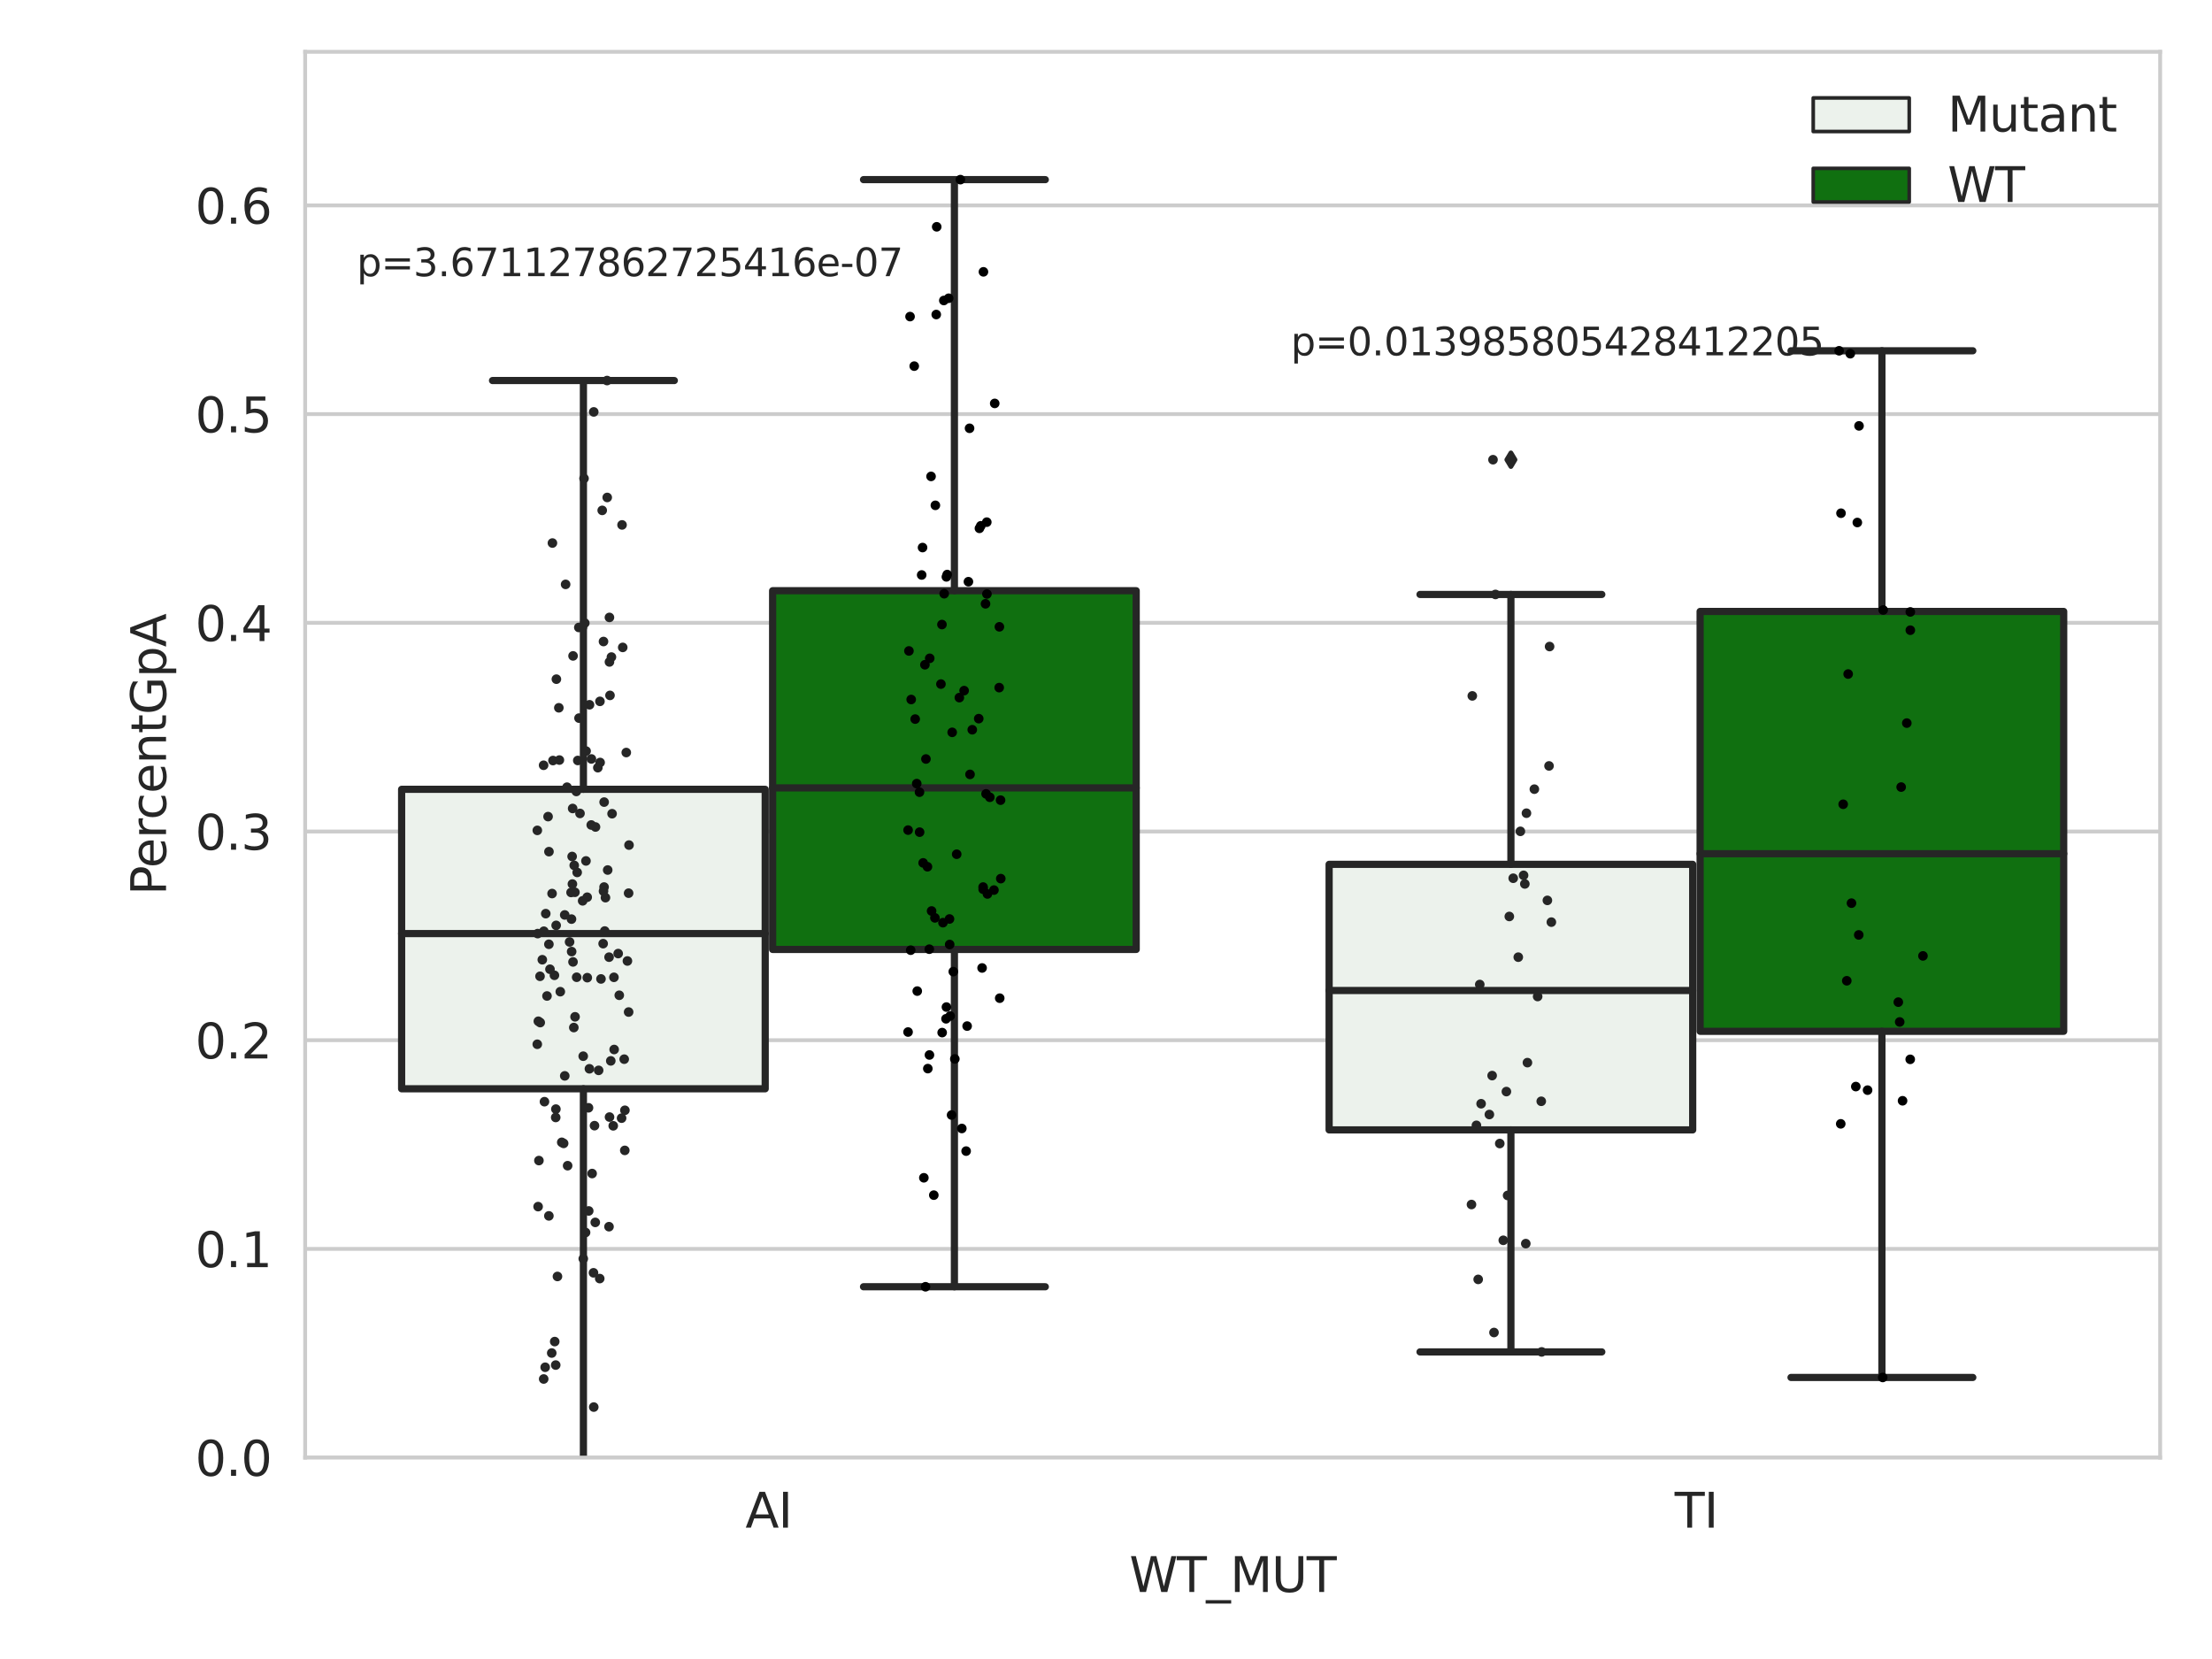 <?xml version="1.0" encoding="utf-8" standalone="no"?>
<!DOCTYPE svg PUBLIC "-//W3C//DTD SVG 1.1//EN"
  "http://www.w3.org/Graphics/SVG/1.1/DTD/svg11.dtd">
<svg xmlns:xlink="http://www.w3.org/1999/xlink" width="460.8pt" height="345.6pt" viewBox="0 0 460.8 345.6" xmlns="http://www.w3.org/2000/svg" version="1.1">
 <defs>
  <style type="text/css">*{stroke-linejoin: round; stroke-linecap: butt}</style>
 </defs>
 <g id="figure_1">
  <g id="patch_1">
   <path d="M 0 345.6 
L 460.8 345.6 
L 460.8 0 
L 0 0 
z
" style="fill: #ffffff"/>
  </g>
  <g id="axes_1">
   <g id="patch_2">
    <path d="M 63.571 303.64 
L 450 303.64 
L 450 10.8 
L 63.571 10.8 
z
" style="fill: #ffffff"/>
   </g>
   <g id="matplotlib.axis_1">
    <g id="xtick_1">
     <g id="text_1">
      <!-- AI -->
      <g style="fill: #262626" transform="translate(155.283 318.238)scale(0.1 -0.1)">
       <defs>
        <path id="DejaVuSans-41" d="M 2188 4044 
L 1331 1722 
L 3047 1722 
L 2188 4044 
z
M 1831 4666 
L 2547 4666 
L 4325 0 
L 3669 0 
L 3244 1197 
L 1141 1197 
L 716 0 
L 50 0 
L 1831 4666 
z
" transform="scale(0.016)"/>
        <path id="DejaVuSans-49" d="M 628 4666 
L 1259 4666 
L 1259 0 
L 628 0 
L 628 4666 
z
" transform="scale(0.016)"/>
       </defs>
       <use xlink:href="#DejaVuSans-41"/>
       <use xlink:href="#DejaVuSans-49" x="68.408"/>
      </g>
     </g>
    </g>
    <g id="xtick_2">
     <g id="text_2">
      <!-- TI -->
      <g style="fill: #262626" transform="translate(348.864 318.238)scale(0.1 -0.1)">
       <defs>
        <path id="DejaVuSans-54" d="M -19 4666 
L 3928 4666 
L 3928 4134 
L 2272 4134 
L 2272 0 
L 1638 0 
L 1638 4134 
L -19 4134 
L -19 4666 
z
" transform="scale(0.016)"/>
       </defs>
       <use xlink:href="#DejaVuSans-54"/>
       <use xlink:href="#DejaVuSans-49" x="61.084"/>
      </g>
     </g>
    </g>
    <g id="text_3">
     <!-- WT_MUT -->
     <g style="fill: #262626" transform="translate(235.261 331.638)scale(0.1 -0.1)">
      <defs>
       <path id="DejaVuSans-57" d="M 213 4666 
L 850 4666 
L 1831 722 
L 2809 4666 
L 3519 4666 
L 4500 722 
L 5478 4666 
L 6119 4666 
L 4947 0 
L 4153 0 
L 3169 4050 
L 2175 0 
L 1381 0 
L 213 4666 
z
" transform="scale(0.016)"/>
       <path id="DejaVuSans-5f" d="M 3263 -1063 
L 3263 -1509 
L -63 -1509 
L -63 -1063 
L 3263 -1063 
z
" transform="scale(0.016)"/>
       <path id="DejaVuSans-4d" d="M 628 4666 
L 1569 4666 
L 2759 1491 
L 3956 4666 
L 4897 4666 
L 4897 0 
L 4281 0 
L 4281 4097 
L 3078 897 
L 2444 897 
L 1241 4097 
L 1241 0 
L 628 0 
L 628 4666 
z
" transform="scale(0.016)"/>
       <path id="DejaVuSans-55" d="M 556 4666 
L 1191 4666 
L 1191 1831 
Q 1191 1081 1462 751 
Q 1734 422 2344 422 
Q 2950 422 3222 751 
Q 3494 1081 3494 1831 
L 3494 4666 
L 4128 4666 
L 4128 1753 
Q 4128 841 3676 375 
Q 3225 -91 2344 -91 
Q 1459 -91 1007 375 
Q 556 841 556 1753 
L 556 4666 
z
" transform="scale(0.016)"/>
      </defs>
      <use xlink:href="#DejaVuSans-57"/>
      <use xlink:href="#DejaVuSans-54" x="98.877"/>
      <use xlink:href="#DejaVuSans-5f" x="159.961"/>
      <use xlink:href="#DejaVuSans-4d" x="209.961"/>
      <use xlink:href="#DejaVuSans-55" x="296.24"/>
      <use xlink:href="#DejaVuSans-54" x="369.434"/>
     </g>
    </g>
   </g>
   <g id="matplotlib.axis_2">
    <g id="ytick_1">
     <g id="line2d_1">
      <path d="M 63.571 303.64 
L 450 303.64 
" clip-path="url(#p175afde893)" style="fill: none; stroke: #cccccc; stroke-width: 0.8; stroke-linecap: round"/>
     </g>
     <g id="text_4">
      <!-- 0.0 -->
      <g style="fill: #262626" transform="translate(40.668 307.439)scale(0.1 -0.1)">
       <defs>
        <path id="DejaVuSans-30" d="M 2034 4250 
Q 1547 4250 1301 3770 
Q 1056 3291 1056 2328 
Q 1056 1369 1301 889 
Q 1547 409 2034 409 
Q 2525 409 2770 889 
Q 3016 1369 3016 2328 
Q 3016 3291 2770 3770 
Q 2525 4250 2034 4250 
z
M 2034 4750 
Q 2819 4750 3233 4129 
Q 3647 3509 3647 2328 
Q 3647 1150 3233 529 
Q 2819 -91 2034 -91 
Q 1250 -91 836 529 
Q 422 1150 422 2328 
Q 422 3509 836 4129 
Q 1250 4750 2034 4750 
z
" transform="scale(0.016)"/>
        <path id="DejaVuSans-2e" d="M 684 794 
L 1344 794 
L 1344 0 
L 684 0 
L 684 794 
z
" transform="scale(0.016)"/>
       </defs>
       <use xlink:href="#DejaVuSans-30"/>
       <use xlink:href="#DejaVuSans-2e" x="63.623"/>
       <use xlink:href="#DejaVuSans-30" x="95.41"/>
      </g>
     </g>
    </g>
    <g id="ytick_2">
     <g id="line2d_2">
      <path d="M 63.571 260.165 
L 450 260.165 
" clip-path="url(#p175afde893)" style="fill: none; stroke: #cccccc; stroke-width: 0.8; stroke-linecap: round"/>
     </g>
     <g id="text_5">
      <!-- 0.1 -->
      <g style="fill: #262626" transform="translate(40.668 263.965)scale(0.1 -0.1)">
       <defs>
        <path id="DejaVuSans-31" d="M 794 531 
L 1825 531 
L 1825 4091 
L 703 3866 
L 703 4441 
L 1819 4666 
L 2450 4666 
L 2450 531 
L 3481 531 
L 3481 0 
L 794 0 
L 794 531 
z
" transform="scale(0.016)"/>
       </defs>
       <use xlink:href="#DejaVuSans-30"/>
       <use xlink:href="#DejaVuSans-2e" x="63.623"/>
       <use xlink:href="#DejaVuSans-31" x="95.41"/>
      </g>
     </g>
    </g>
    <g id="ytick_3">
     <g id="line2d_3">
      <path d="M 63.571 216.691 
L 450 216.691 
" clip-path="url(#p175afde893)" style="fill: none; stroke: #cccccc; stroke-width: 0.8; stroke-linecap: round"/>
     </g>
     <g id="text_6">
      <!-- 0.2 -->
      <g style="fill: #262626" transform="translate(40.668 220.49)scale(0.1 -0.1)">
       <defs>
        <path id="DejaVuSans-32" d="M 1228 531 
L 3431 531 
L 3431 0 
L 469 0 
L 469 531 
Q 828 903 1448 1529 
Q 2069 2156 2228 2338 
Q 2531 2678 2651 2914 
Q 2772 3150 2772 3378 
Q 2772 3750 2511 3984 
Q 2250 4219 1831 4219 
Q 1534 4219 1204 4116 
Q 875 4013 500 3803 
L 500 4441 
Q 881 4594 1212 4672 
Q 1544 4750 1819 4750 
Q 2544 4750 2975 4387 
Q 3406 4025 3406 3419 
Q 3406 3131 3298 2873 
Q 3191 2616 2906 2266 
Q 2828 2175 2409 1742 
Q 1991 1309 1228 531 
z
" transform="scale(0.016)"/>
       </defs>
       <use xlink:href="#DejaVuSans-30"/>
       <use xlink:href="#DejaVuSans-2e" x="63.623"/>
       <use xlink:href="#DejaVuSans-32" x="95.41"/>
      </g>
     </g>
    </g>
    <g id="ytick_4">
     <g id="line2d_4">
      <path d="M 63.571 173.216 
L 450 173.216 
" clip-path="url(#p175afde893)" style="fill: none; stroke: #cccccc; stroke-width: 0.8; stroke-linecap: round"/>
     </g>
     <g id="text_7">
      <!-- 0.3 -->
      <g style="fill: #262626" transform="translate(40.668 177.015)scale(0.1 -0.1)">
       <defs>
        <path id="DejaVuSans-33" d="M 2597 2516 
Q 3050 2419 3304 2112 
Q 3559 1806 3559 1356 
Q 3559 666 3084 287 
Q 2609 -91 1734 -91 
Q 1441 -91 1130 -33 
Q 819 25 488 141 
L 488 750 
Q 750 597 1062 519 
Q 1375 441 1716 441 
Q 2309 441 2620 675 
Q 2931 909 2931 1356 
Q 2931 1769 2642 2001 
Q 2353 2234 1838 2234 
L 1294 2234 
L 1294 2753 
L 1863 2753 
Q 2328 2753 2575 2939 
Q 2822 3125 2822 3475 
Q 2822 3834 2567 4026 
Q 2313 4219 1838 4219 
Q 1578 4219 1281 4162 
Q 984 4106 628 3988 
L 628 4550 
Q 988 4650 1302 4700 
Q 1616 4750 1894 4750 
Q 2613 4750 3031 4423 
Q 3450 4097 3450 3541 
Q 3450 3153 3228 2886 
Q 3006 2619 2597 2516 
z
" transform="scale(0.016)"/>
       </defs>
       <use xlink:href="#DejaVuSans-30"/>
       <use xlink:href="#DejaVuSans-2e" x="63.623"/>
       <use xlink:href="#DejaVuSans-33" x="95.41"/>
      </g>
     </g>
    </g>
    <g id="ytick_5">
     <g id="line2d_5">
      <path d="M 63.571 129.741 
L 450 129.741 
" clip-path="url(#p175afde893)" style="fill: none; stroke: #cccccc; stroke-width: 0.8; stroke-linecap: round"/>
     </g>
     <g id="text_8">
      <!-- 0.4 -->
      <g style="fill: #262626" transform="translate(40.668 133.541)scale(0.1 -0.1)">
       <defs>
        <path id="DejaVuSans-34" d="M 2419 4116 
L 825 1625 
L 2419 1625 
L 2419 4116 
z
M 2253 4666 
L 3047 4666 
L 3047 1625 
L 3713 1625 
L 3713 1100 
L 3047 1100 
L 3047 0 
L 2419 0 
L 2419 1100 
L 313 1100 
L 313 1709 
L 2253 4666 
z
" transform="scale(0.016)"/>
       </defs>
       <use xlink:href="#DejaVuSans-30"/>
       <use xlink:href="#DejaVuSans-2e" x="63.623"/>
       <use xlink:href="#DejaVuSans-34" x="95.41"/>
      </g>
     </g>
    </g>
    <g id="ytick_6">
     <g id="line2d_6">
      <path d="M 63.571 86.267 
L 450 86.267 
" clip-path="url(#p175afde893)" style="fill: none; stroke: #cccccc; stroke-width: 0.8; stroke-linecap: round"/>
     </g>
     <g id="text_9">
      <!-- 0.5 -->
      <g style="fill: #262626" transform="translate(40.668 90.066)scale(0.1 -0.1)">
       <defs>
        <path id="DejaVuSans-35" d="M 691 4666 
L 3169 4666 
L 3169 4134 
L 1269 4134 
L 1269 2991 
Q 1406 3038 1543 3061 
Q 1681 3084 1819 3084 
Q 2600 3084 3056 2656 
Q 3513 2228 3513 1497 
Q 3513 744 3044 326 
Q 2575 -91 1722 -91 
Q 1428 -91 1123 -41 
Q 819 9 494 109 
L 494 744 
Q 775 591 1075 516 
Q 1375 441 1709 441 
Q 2250 441 2565 725 
Q 2881 1009 2881 1497 
Q 2881 1984 2565 2268 
Q 2250 2553 1709 2553 
Q 1456 2553 1204 2497 
Q 953 2441 691 2322 
L 691 4666 
z
" transform="scale(0.016)"/>
       </defs>
       <use xlink:href="#DejaVuSans-30"/>
       <use xlink:href="#DejaVuSans-2e" x="63.623"/>
       <use xlink:href="#DejaVuSans-35" x="95.41"/>
      </g>
     </g>
    </g>
    <g id="ytick_7">
     <g id="line2d_7">
      <path d="M 63.571 42.792 
L 450 42.792 
" clip-path="url(#p175afde893)" style="fill: none; stroke: #cccccc; stroke-width: 0.8; stroke-linecap: round"/>
     </g>
     <g id="text_10">
      <!-- 0.6 -->
      <g style="fill: #262626" transform="translate(40.668 46.591)scale(0.1 -0.1)">
       <defs>
        <path id="DejaVuSans-36" d="M 2113 2584 
Q 1688 2584 1439 2293 
Q 1191 2003 1191 1497 
Q 1191 994 1439 701 
Q 1688 409 2113 409 
Q 2538 409 2786 701 
Q 3034 994 3034 1497 
Q 3034 2003 2786 2293 
Q 2538 2584 2113 2584 
z
M 3366 4563 
L 3366 3988 
Q 3128 4100 2886 4159 
Q 2644 4219 2406 4219 
Q 1781 4219 1451 3797 
Q 1122 3375 1075 2522 
Q 1259 2794 1537 2939 
Q 1816 3084 2150 3084 
Q 2853 3084 3261 2657 
Q 3669 2231 3669 1497 
Q 3669 778 3244 343 
Q 2819 -91 2113 -91 
Q 1303 -91 875 529 
Q 447 1150 447 2328 
Q 447 3434 972 4092 
Q 1497 4750 2381 4750 
Q 2619 4750 2861 4703 
Q 3103 4656 3366 4563 
z
" transform="scale(0.016)"/>
       </defs>
       <use xlink:href="#DejaVuSans-30"/>
       <use xlink:href="#DejaVuSans-2e" x="63.623"/>
       <use xlink:href="#DejaVuSans-36" x="95.41"/>
      </g>
     </g>
    </g>
    <g id="text_11">
     <!-- PercentGpA -->
     <g style="fill: #262626" transform="translate(34.588 186.497)rotate(-90)scale(0.1 -0.1)">
      <defs>
       <path id="DejaVuSans-50" d="M 1259 4147 
L 1259 2394 
L 2053 2394 
Q 2494 2394 2734 2622 
Q 2975 2850 2975 3272 
Q 2975 3691 2734 3919 
Q 2494 4147 2053 4147 
L 1259 4147 
z
M 628 4666 
L 2053 4666 
Q 2838 4666 3239 4311 
Q 3641 3956 3641 3272 
Q 3641 2581 3239 2228 
Q 2838 1875 2053 1875 
L 1259 1875 
L 1259 0 
L 628 0 
L 628 4666 
z
" transform="scale(0.016)"/>
       <path id="DejaVuSans-65" d="M 3597 1894 
L 3597 1613 
L 953 1613 
Q 991 1019 1311 708 
Q 1631 397 2203 397 
Q 2534 397 2845 478 
Q 3156 559 3463 722 
L 3463 178 
Q 3153 47 2828 -22 
Q 2503 -91 2169 -91 
Q 1331 -91 842 396 
Q 353 884 353 1716 
Q 353 2575 817 3079 
Q 1281 3584 2069 3584 
Q 2775 3584 3186 3129 
Q 3597 2675 3597 1894 
z
M 3022 2063 
Q 3016 2534 2758 2815 
Q 2500 3097 2075 3097 
Q 1594 3097 1305 2825 
Q 1016 2553 972 2059 
L 3022 2063 
z
" transform="scale(0.016)"/>
       <path id="DejaVuSans-72" d="M 2631 2963 
Q 2534 3019 2420 3045 
Q 2306 3072 2169 3072 
Q 1681 3072 1420 2755 
Q 1159 2438 1159 1844 
L 1159 0 
L 581 0 
L 581 3500 
L 1159 3500 
L 1159 2956 
Q 1341 3275 1631 3429 
Q 1922 3584 2338 3584 
Q 2397 3584 2469 3576 
Q 2541 3569 2628 3553 
L 2631 2963 
z
" transform="scale(0.016)"/>
       <path id="DejaVuSans-63" d="M 3122 3366 
L 3122 2828 
Q 2878 2963 2633 3030 
Q 2388 3097 2138 3097 
Q 1578 3097 1268 2742 
Q 959 2388 959 1747 
Q 959 1106 1268 751 
Q 1578 397 2138 397 
Q 2388 397 2633 464 
Q 2878 531 3122 666 
L 3122 134 
Q 2881 22 2623 -34 
Q 2366 -91 2075 -91 
Q 1284 -91 818 406 
Q 353 903 353 1747 
Q 353 2603 823 3093 
Q 1294 3584 2113 3584 
Q 2378 3584 2631 3529 
Q 2884 3475 3122 3366 
z
" transform="scale(0.016)"/>
       <path id="DejaVuSans-6e" d="M 3513 2113 
L 3513 0 
L 2938 0 
L 2938 2094 
Q 2938 2591 2744 2837 
Q 2550 3084 2163 3084 
Q 1697 3084 1428 2787 
Q 1159 2491 1159 1978 
L 1159 0 
L 581 0 
L 581 3500 
L 1159 3500 
L 1159 2956 
Q 1366 3272 1645 3428 
Q 1925 3584 2291 3584 
Q 2894 3584 3203 3211 
Q 3513 2838 3513 2113 
z
" transform="scale(0.016)"/>
       <path id="DejaVuSans-74" d="M 1172 4494 
L 1172 3500 
L 2356 3500 
L 2356 3053 
L 1172 3053 
L 1172 1153 
Q 1172 725 1289 603 
Q 1406 481 1766 481 
L 2356 481 
L 2356 0 
L 1766 0 
Q 1100 0 847 248 
Q 594 497 594 1153 
L 594 3053 
L 172 3053 
L 172 3500 
L 594 3500 
L 594 4494 
L 1172 4494 
z
" transform="scale(0.016)"/>
       <path id="DejaVuSans-47" d="M 3809 666 
L 3809 1919 
L 2778 1919 
L 2778 2438 
L 4434 2438 
L 4434 434 
Q 4069 175 3628 42 
Q 3188 -91 2688 -91 
Q 1594 -91 976 548 
Q 359 1188 359 2328 
Q 359 3472 976 4111 
Q 1594 4750 2688 4750 
Q 3144 4750 3555 4637 
Q 3966 4525 4313 4306 
L 4313 3634 
Q 3963 3931 3569 4081 
Q 3175 4231 2741 4231 
Q 1884 4231 1454 3753 
Q 1025 3275 1025 2328 
Q 1025 1384 1454 906 
Q 1884 428 2741 428 
Q 3075 428 3337 486 
Q 3600 544 3809 666 
z
" transform="scale(0.016)"/>
       <path id="DejaVuSans-70" d="M 1159 525 
L 1159 -1331 
L 581 -1331 
L 581 3500 
L 1159 3500 
L 1159 2969 
Q 1341 3281 1617 3432 
Q 1894 3584 2278 3584 
Q 2916 3584 3314 3078 
Q 3713 2572 3713 1747 
Q 3713 922 3314 415 
Q 2916 -91 2278 -91 
Q 1894 -91 1617 61 
Q 1341 213 1159 525 
z
M 3116 1747 
Q 3116 2381 2855 2742 
Q 2594 3103 2138 3103 
Q 1681 3103 1420 2742 
Q 1159 2381 1159 1747 
Q 1159 1113 1420 752 
Q 1681 391 2138 391 
Q 2594 391 2855 752 
Q 3116 1113 3116 1747 
z
" transform="scale(0.016)"/>
      </defs>
      <use xlink:href="#DejaVuSans-50"/>
      <use xlink:href="#DejaVuSans-65" x="56.678"/>
      <use xlink:href="#DejaVuSans-72" x="118.201"/>
      <use xlink:href="#DejaVuSans-63" x="157.064"/>
      <use xlink:href="#DejaVuSans-65" x="212.045"/>
      <use xlink:href="#DejaVuSans-6e" x="273.568"/>
      <use xlink:href="#DejaVuSans-74" x="336.947"/>
      <use xlink:href="#DejaVuSans-47" x="376.156"/>
      <use xlink:href="#DejaVuSans-70" x="453.646"/>
      <use xlink:href="#DejaVuSans-41" x="517.123"/>
     </g>
    </g>
   </g>
   <g id="patch_3">
    <path d="M 83.666 226.812 
L 159.406 226.812 
L 159.406 164.429 
L 83.666 164.429 
L 83.666 226.812 
z
" clip-path="url(#p175afde893)" style="fill: #ecf2ec; stroke: #262626; stroke-width: 1.5; stroke-linejoin: miter"/>
   </g>
   <g id="patch_4">
    <path d="M 160.951 197.785 
L 236.691 197.785 
L 236.691 123.057 
L 160.951 123.057 
L 160.951 197.785 
z
" clip-path="url(#p175afde893)" style="fill: #107010; stroke: #262626; stroke-width: 1.5; stroke-linejoin: miter"/>
   </g>
   <g id="patch_5">
    <path d="M 276.88 235.376 
L 352.62 235.376 
L 352.62 180.058 
L 276.88 180.058 
L 276.88 235.376 
z
" clip-path="url(#p175afde893)" style="fill: #ecf2ec; stroke: #262626; stroke-width: 1.5; stroke-linejoin: miter"/>
   </g>
   <g id="patch_6">
    <path d="M 354.166 214.839 
L 429.906 214.839 
L 429.906 127.375 
L 354.166 127.375 
L 354.166 214.839 
z
" clip-path="url(#p175afde893)" style="fill: #107010; stroke: #262626; stroke-width: 1.5; stroke-linejoin: miter"/>
   </g>
   <g id="patch_7">
    <path d="M 160.178 303.64 
L 160.178 303.64 
L 160.178 303.64 
L 160.178 303.64 
z
" clip-path="url(#p175afde893)" style="fill: #ecf2ec; stroke: #262626; stroke-width: 0.75; stroke-linejoin: miter"/>
   </g>
   <g id="patch_8">
    <path d="M 160.178 303.64 
L 160.178 303.64 
L 160.178 303.64 
L 160.178 303.64 
z
" clip-path="url(#p175afde893)" style="fill: #107010; stroke: #262626; stroke-width: 0.75; stroke-linejoin: miter"/>
   </g>
   <g id="PathCollection_1"/>
   <g id="PathCollection_2"/>
   <g id="line2d_8">
    <path d="M 121.536 226.812 
L 121.536 305.144 
" clip-path="url(#p175afde893)" style="fill: none; stroke: #262626; stroke-width: 1.5; stroke-linecap: round"/>
   </g>
   <g id="line2d_9">
    <path d="M 121.536 164.429 
L 121.536 79.274 
" clip-path="url(#p175afde893)" style="fill: none; stroke: #262626; stroke-width: 1.5; stroke-linecap: round"/>
   </g>
   <g id="line2d_10">
    <path d="M 102.601 305.144 
L 140.471 305.144 
" clip-path="url(#p175afde893)" style="fill: none; stroke: #262626; stroke-width: 1.5; stroke-linecap: round"/>
   </g>
   <g id="line2d_11">
    <path d="M 102.601 79.274 
L 140.471 79.274 
" clip-path="url(#p175afde893)" style="fill: none; stroke: #262626; stroke-width: 1.5; stroke-linecap: round"/>
   </g>
   <g id="line2d_12">
    <defs>
     <path id="m0291f4b221" d="M -0 1.414 
L 0.849 0 
L 0 -1.414 
L -0.849 -0 
z
" style="stroke: #262626; stroke-linejoin: miter"/>
    </defs>
    <g clip-path="url(#p175afde893)">
     <use xlink:href="#m0291f4b221" x="121.536" y="327.924" style="fill: #262626; stroke: #262626; stroke-linejoin: miter"/>
    </g>
   </g>
   <g id="line2d_13">
    <path d="M 198.821 197.785 
L 198.821 268.054 
" clip-path="url(#p175afde893)" style="fill: none; stroke: #262626; stroke-width: 1.5; stroke-linecap: round"/>
   </g>
   <g id="line2d_14">
    <path d="M 198.821 123.057 
L 198.821 37.422 
" clip-path="url(#p175afde893)" style="fill: none; stroke: #262626; stroke-width: 1.5; stroke-linecap: round"/>
   </g>
   <g id="line2d_15">
    <path d="M 179.886 268.054 
L 217.756 268.054 
" clip-path="url(#p175afde893)" style="fill: none; stroke: #262626; stroke-width: 1.5; stroke-linecap: round"/>
   </g>
   <g id="line2d_16">
    <path d="M 179.886 37.422 
L 217.756 37.422 
" clip-path="url(#p175afde893)" style="fill: none; stroke: #262626; stroke-width: 1.5; stroke-linecap: round"/>
   </g>
   <g id="line2d_17"/>
   <g id="line2d_18">
    <path d="M 314.75 235.376 
L 314.75 281.627 
" clip-path="url(#p175afde893)" style="fill: none; stroke: #262626; stroke-width: 1.5; stroke-linecap: round"/>
   </g>
   <g id="line2d_19">
    <path d="M 314.75 180.058 
L 314.75 123.834 
" clip-path="url(#p175afde893)" style="fill: none; stroke: #262626; stroke-width: 1.5; stroke-linecap: round"/>
   </g>
   <g id="line2d_20">
    <path d="M 295.815 281.627 
L 333.685 281.627 
" clip-path="url(#p175afde893)" style="fill: none; stroke: #262626; stroke-width: 1.5; stroke-linecap: round"/>
   </g>
   <g id="line2d_21">
    <path d="M 295.815 123.834 
L 333.685 123.834 
" clip-path="url(#p175afde893)" style="fill: none; stroke: #262626; stroke-width: 1.5; stroke-linecap: round"/>
   </g>
   <g id="line2d_22">
    <g clip-path="url(#p175afde893)">
     <use xlink:href="#m0291f4b221" x="314.75" y="95.765" style="fill: #262626; stroke: #262626; stroke-linejoin: miter"/>
    </g>
   </g>
   <g id="line2d_23">
    <path d="M 392.036 214.839 
L 392.036 286.949 
" clip-path="url(#p175afde893)" style="fill: none; stroke: #262626; stroke-width: 1.5; stroke-linecap: round"/>
   </g>
   <g id="line2d_24">
    <path d="M 392.036 127.375 
L 392.036 73.072 
" clip-path="url(#p175afde893)" style="fill: none; stroke: #262626; stroke-width: 1.5; stroke-linecap: round"/>
   </g>
   <g id="line2d_25">
    <path d="M 373.101 286.949 
L 410.971 286.949 
" clip-path="url(#p175afde893)" style="fill: none; stroke: #262626; stroke-width: 1.5; stroke-linecap: round"/>
   </g>
   <g id="line2d_26">
    <path d="M 373.101 73.072 
L 410.971 73.072 
" clip-path="url(#p175afde893)" style="fill: none; stroke: #262626; stroke-width: 1.5; stroke-linecap: round"/>
   </g>
   <g id="line2d_27"/>
   <g id="line2d_28">
    <path d="M 83.666 194.486 
L 159.406 194.486 
" clip-path="url(#p175afde893)" style="fill: none; stroke: #262626; stroke-width: 1.5; stroke-linecap: round"/>
   </g>
   <g id="line2d_29">
    <path d="M 160.951 164.133 
L 236.691 164.133 
" clip-path="url(#p175afde893)" style="fill: none; stroke: #262626; stroke-width: 1.5; stroke-linecap: round"/>
   </g>
   <g id="line2d_30">
    <path d="M 276.88 206.342 
L 352.62 206.342 
" clip-path="url(#p175afde893)" style="fill: none; stroke: #262626; stroke-width: 1.5; stroke-linecap: round"/>
   </g>
   <g id="line2d_31">
    <path d="M 354.166 177.842 
L 429.906 177.842 
" clip-path="url(#p175afde893)" style="fill: none; stroke: #262626; stroke-width: 1.5; stroke-linecap: round"/>
   </g>
   <g id="patch_9">
    <path d="M 63.571 303.64 
L 63.571 10.8 
" style="fill: none; stroke: #cccccc; stroke-width: 0.8; stroke-linejoin: miter; stroke-linecap: square"/>
   </g>
   <g id="patch_10">
    <path d="M 450 303.64 
L 450 10.8 
" style="fill: none; stroke: #cccccc; stroke-width: 0.8; stroke-linejoin: miter; stroke-linecap: square"/>
   </g>
   <g id="patch_11">
    <path d="M 63.571 303.64 
L 450 303.64 
" style="fill: none; stroke: #cccccc; stroke-width: 0.8; stroke-linejoin: miter; stroke-linecap: square"/>
   </g>
   <g id="patch_12">
    <path d="M 63.571 10.8 
L 450 10.8 
" style="fill: none; stroke: #cccccc; stroke-width: 0.8; stroke-linejoin: miter; stroke-linecap: square"/>
   </g>
   <g id="PathCollection_3">
    <defs>
     <path id="C0_0_600d9ead52" d="M 0 1 
C 0.265 1 0.52 0.895 0.707 0.707 
C 0.895 0.52 1 0.265 1 -0 
C 1 -0.265 0.895 -0.52 0.707 -0.707 
C 0.52 -0.895 0.265 -1 0 -1 
C -0.265 -1 -0.52 -0.895 -0.707 -0.707 
C -0.895 -0.52 -1 -0.265 -1 0 
C -1 0.265 -0.895 0.52 -0.707 0.707 
C -0.52 0.895 -0.265 1 0 1 
z
"/>
    </defs>
    <g clip-path="url(#p175afde893)">
     <use xlink:href="#C0_0_600d9ead52" x="123.634" y="265.147" style="fill: #262626"/>
    </g>
    <g clip-path="url(#p175afde893)">
     <use xlink:href="#C0_0_600d9ead52" x="114.341" y="253.29" style="fill: #262626"/>
    </g>
    <g clip-path="url(#p175afde893)">
     <use xlink:href="#C0_0_600d9ead52" x="112.972" y="199.928" style="fill: #262626"/>
    </g>
    <g clip-path="url(#p175afde893)">
     <use xlink:href="#C0_0_600d9ead52" x="122.805" y="146.816" style="fill: #262626"/>
    </g>
    <g clip-path="url(#p175afde893)">
     <use xlink:href="#C0_0_600d9ead52" x="125.196" y="203.932" style="fill: #262626"/>
    </g>
    <g clip-path="url(#p175afde893)">
     <use xlink:href="#C0_0_600d9ead52" x="121.376" y="187.66" style="fill: #262626"/>
    </g>
    <g clip-path="url(#p175afde893)">
     <use xlink:href="#C0_0_600d9ead52" x="122.596" y="230.772" style="fill: #262626"/>
    </g>
    <g clip-path="url(#p175afde893)">
     <use xlink:href="#C0_0_600d9ead52" x="129.489" y="232.934" style="fill: #262626"/>
    </g>
    <g clip-path="url(#p175afde893)">
     <use xlink:href="#C0_0_600d9ead52" x="122.342" y="203.666" style="fill: #262626"/>
    </g>
    <g clip-path="url(#p175afde893)">
     <use xlink:href="#C0_0_600d9ead52" x="115.498" y="203.172" style="fill: #262626"/>
    </g>
    <g clip-path="url(#p175afde893)">
     <use xlink:href="#C0_0_600d9ead52" x="118.119" y="163.985" style="fill: #262626"/>
    </g>
    <g clip-path="url(#p175afde893)">
     <use xlink:href="#C0_0_600d9ead52" x="120.825" y="169.453" style="fill: #262626"/>
    </g>
    <g clip-path="url(#p175afde893)">
     <use xlink:href="#C0_0_600d9ead52" x="123.2" y="158.103" style="fill: #262626"/>
    </g>
    <g clip-path="url(#p175afde893)">
     <use xlink:href="#C0_0_600d9ead52" x="130.702" y="200.19" style="fill: #262626"/>
    </g>
    <g clip-path="url(#p175afde893)">
     <use xlink:href="#C0_0_600d9ead52" x="117.649" y="224.124" style="fill: #262626"/>
    </g>
    <g clip-path="url(#p175afde893)">
     <use xlink:href="#C0_0_600d9ead52" x="130.464" y="156.766" style="fill: #262626"/>
    </g>
    <g clip-path="url(#p175afde893)">
     <use xlink:href="#C0_0_600d9ead52" x="123.689" y="85.806" style="fill: #262626"/>
    </g>
    <g clip-path="url(#p175afde893)">
     <use xlink:href="#C0_0_600d9ead52" x="126.961" y="137.895" style="fill: #262626"/>
    </g>
    <g clip-path="url(#p175afde893)">
     <use xlink:href="#C0_0_600d9ead52" x="121.495" y="220.024" style="fill: #262626"/>
    </g>
    <g clip-path="url(#p175afde893)">
     <use xlink:href="#C0_0_600d9ead52" x="124.005" y="254.646" style="fill: #262626"/>
    </g>
    <g clip-path="url(#p175afde893)">
     <use xlink:href="#C0_0_600d9ead52" x="120.13" y="203.579" style="fill: #262626"/>
    </g>
    <g clip-path="url(#p175afde893)">
     <use xlink:href="#C0_0_600d9ead52" x="120.061" y="164.874" style="fill: #262626"/>
    </g>
    <g clip-path="url(#p175afde893)">
     <use xlink:href="#C0_0_600d9ead52" x="119.379" y="136.636" style="fill: #262626"/>
    </g>
    <g clip-path="url(#p175afde893)">
     <use xlink:href="#C0_0_600d9ead52" x="125.72" y="133.64" style="fill: #262626"/>
    </g>
    <g clip-path="url(#p175afde893)">
     <use xlink:href="#C0_0_600d9ead52" x="126.957" y="128.622" style="fill: #262626"/>
    </g>
    <g clip-path="url(#p175afde893)">
     <use xlink:href="#C0_0_600d9ead52" x="117.828" y="121.736" style="fill: #262626"/>
    </g>
    <g clip-path="url(#p175afde893)">
     <use xlink:href="#C0_0_600d9ead52" x="113.242" y="159.419" style="fill: #262626"/>
    </g>
    <g clip-path="url(#p175afde893)">
     <use xlink:href="#C0_0_600d9ead52" x="121.662" y="99.671" style="fill: #262626"/>
    </g>
    <g clip-path="url(#p175afde893)">
     <use xlink:href="#C0_0_600d9ead52" x="119.369" y="200.385" style="fill: #262626"/>
    </g>
    <g clip-path="url(#p175afde893)">
     <use xlink:href="#C0_0_600d9ead52" x="115.194" y="158.435" style="fill: #262626"/>
    </g>
    <g clip-path="url(#p175afde893)">
     <use xlink:href="#C0_0_600d9ead52" x="126.866" y="255.54" style="fill: #262626"/>
    </g>
    <g clip-path="url(#p175afde893)">
     <use xlink:href="#C0_0_600d9ead52" x="120.236" y="181.742" style="fill: #262626"/>
    </g>
    <g clip-path="url(#p175afde893)">
     <use xlink:href="#C0_0_600d9ead52" x="126.976" y="232.705" style="fill: #262626"/>
    </g>
    <g clip-path="url(#p175afde893)">
     <use xlink:href="#C0_0_600d9ead52" x="118.655" y="196.222" style="fill: #262626"/>
    </g>
    <g clip-path="url(#p175afde893)">
     <use xlink:href="#C0_0_600d9ead52" x="122.346" y="327.924" style="fill: #262626"/>
    </g>
    <g clip-path="url(#p175afde893)">
     <use xlink:href="#C0_0_600d9ead52" x="115.081" y="113.124" style="fill: #262626"/>
    </g>
    <g clip-path="url(#p175afde893)">
     <use xlink:href="#C0_0_600d9ead52" x="119.186" y="178.424" style="fill: #262626"/>
    </g>
    <g clip-path="url(#p175afde893)">
     <use xlink:href="#C0_0_600d9ead52" x="125.453" y="106.322" style="fill: #262626"/>
    </g>
    <g clip-path="url(#p175afde893)">
     <use xlink:href="#C0_0_600d9ead52" x="113.294" y="193.991" style="fill: #262626"/>
    </g>
    <g clip-path="url(#p175afde893)">
     <use xlink:href="#C0_0_600d9ead52" x="124.979" y="146.106" style="fill: #262626"/>
    </g>
    <g clip-path="url(#p175afde893)">
     <use xlink:href="#C0_0_600d9ead52" x="119.794" y="211.819" style="fill: #262626"/>
    </g>
    <g clip-path="url(#p175afde893)">
     <use xlink:href="#C0_0_600d9ead52" x="115.559" y="279.475" style="fill: #262626"/>
    </g>
    <g clip-path="url(#p175afde893)">
     <use xlink:href="#C0_0_600d9ead52" x="129.005" y="207.332" style="fill: #262626"/>
    </g>
    <g clip-path="url(#p175afde893)">
     <use xlink:href="#C0_0_600d9ead52" x="130.155" y="239.646" style="fill: #262626"/>
    </g>
    <g clip-path="url(#p175afde893)">
     <use xlink:href="#C0_0_600d9ead52" x="112.539" y="213.023" style="fill: #262626"/>
    </g>
    <g clip-path="url(#p175afde893)">
     <use xlink:href="#C0_0_600d9ead52" x="122.094" y="156.463" style="fill: #262626"/>
    </g>
    <g clip-path="url(#p175afde893)">
     <use xlink:href="#C0_0_600d9ead52" x="111.925" y="217.538" style="fill: #262626"/>
    </g>
    <g clip-path="url(#p175afde893)">
     <use xlink:href="#C0_0_600d9ead52" x="125.98" y="193.95" style="fill: #262626"/>
    </g>
    <g clip-path="url(#p175afde893)">
     <use xlink:href="#C0_0_600d9ead52" x="130.179" y="231.291" style="fill: #262626"/>
    </g>
    <g clip-path="url(#p175afde893)">
     <use xlink:href="#C0_0_600d9ead52" x="125.853" y="167.092" style="fill: #262626"/>
    </g>
    <g clip-path="url(#p175afde893)">
     <use xlink:href="#C0_0_600d9ead52" x="115.764" y="284.367" style="fill: #262626"/>
    </g>
    <g clip-path="url(#p175afde893)">
     <use xlink:href="#C0_0_600d9ead52" x="116.128" y="265.908" style="fill: #262626"/>
    </g>
    <g clip-path="url(#p175afde893)">
     <use xlink:href="#C0_0_600d9ead52" x="113.691" y="190.327" style="fill: #262626"/>
    </g>
    <g clip-path="url(#p175afde893)">
     <use xlink:href="#C0_0_600d9ead52" x="127.94" y="218.63" style="fill: #262626"/>
    </g>
    <g clip-path="url(#p175afde893)">
     <use xlink:href="#C0_0_600d9ead52" x="127.894" y="203.593" style="fill: #262626"/>
    </g>
    <g clip-path="url(#p175afde893)">
     <use xlink:href="#C0_0_600d9ead52" x="112.266" y="241.767" style="fill: #262626"/>
    </g>
    <g clip-path="url(#p175afde893)">
     <use xlink:href="#C0_0_600d9ead52" x="117.644" y="190.597" style="fill: #262626"/>
    </g>
    <g clip-path="url(#p175afde893)">
     <use xlink:href="#C0_0_600d9ead52" x="122.788" y="222.649" style="fill: #262626"/>
    </g>
    <g clip-path="url(#p175afde893)">
     <use xlink:href="#C0_0_600d9ead52" x="115.8" y="231.047" style="fill: #262626"/>
    </g>
    <g clip-path="url(#p175afde893)">
     <use xlink:href="#C0_0_600d9ead52" x="127.073" y="144.862" style="fill: #262626"/>
    </g>
    <g clip-path="url(#p175afde893)">
     <use xlink:href="#C0_0_600d9ead52" x="123.166" y="171.859" style="fill: #262626"/>
    </g>
    <g clip-path="url(#p175afde893)">
     <use xlink:href="#C0_0_600d9ead52" x="117.025" y="237.964" style="fill: #262626"/>
    </g>
    <g clip-path="url(#p175afde893)">
     <use xlink:href="#C0_0_600d9ead52" x="114.57" y="201.908" style="fill: #262626"/>
    </g>
    <g clip-path="url(#p175afde893)">
     <use xlink:href="#C0_0_600d9ead52" x="116.416" y="147.446" style="fill: #262626"/>
    </g>
    <g clip-path="url(#p175afde893)">
     <use xlink:href="#C0_0_600d9ead52" x="112.148" y="212.745" style="fill: #262626"/>
    </g>
    <g clip-path="url(#p175afde893)">
     <use xlink:href="#C0_0_600d9ead52" x="122.325" y="186.905" style="fill: #262626"/>
    </g>
    <g clip-path="url(#p175afde893)">
     <use xlink:href="#C0_0_600d9ead52" x="125.84" y="184.787" style="fill: #262626"/>
    </g>
    <g clip-path="url(#p175afde893)">
     <use xlink:href="#C0_0_600d9ead52" x="124.708" y="222.976" style="fill: #262626"/>
    </g>
    <g clip-path="url(#p175afde893)">
     <use xlink:href="#C0_0_600d9ead52" x="113.949" y="207.481" style="fill: #262626"/>
    </g>
    <g clip-path="url(#p175afde893)">
     <use xlink:href="#C0_0_600d9ead52" x="131.035" y="176.046" style="fill: #262626"/>
    </g>
    <g clip-path="url(#p175afde893)">
     <use xlink:href="#C0_0_600d9ead52" x="114.174" y="170.114" style="fill: #262626"/>
    </g>
    <g clip-path="url(#p175afde893)">
     <use xlink:href="#C0_0_600d9ead52" x="119.767" y="185.877" style="fill: #262626"/>
    </g>
    <g clip-path="url(#p175afde893)">
     <use xlink:href="#C0_0_600d9ead52" x="111.933" y="172.983" style="fill: #262626"/>
    </g>
    <g clip-path="url(#p175afde893)">
     <use xlink:href="#C0_0_600d9ead52" x="124.054" y="172.278" style="fill: #262626"/>
    </g>
    <g clip-path="url(#p175afde893)">
     <use xlink:href="#C0_0_600d9ead52" x="129.726" y="134.867" style="fill: #262626"/>
    </g>
    <g clip-path="url(#p175afde893)">
     <use xlink:href="#C0_0_600d9ead52" x="112.497" y="203.38" style="fill: #262626"/>
    </g>
    <g clip-path="url(#p175afde893)">
     <use xlink:href="#C0_0_600d9ead52" x="113.261" y="287.268" style="fill: #262626"/>
    </g>
    <g clip-path="url(#p175afde893)">
     <use xlink:href="#C0_0_600d9ead52" x="121.507" y="262.217" style="fill: #262626"/>
    </g>
    <g clip-path="url(#p175afde893)">
     <use xlink:href="#C0_0_600d9ead52" x="126.881" y="199.394" style="fill: #262626"/>
    </g>
    <g clip-path="url(#p175afde893)">
     <use xlink:href="#C0_0_600d9ead52" x="115.857" y="192.771" style="fill: #262626"/>
    </g>
    <g clip-path="url(#p175afde893)">
     <use xlink:href="#C0_0_600d9ead52" x="119.294" y="168.422" style="fill: #262626"/>
    </g>
    <g clip-path="url(#p175afde893)">
     <use xlink:href="#C0_0_600d9ead52" x="126.497" y="103.629" style="fill: #262626"/>
    </g>
    <g clip-path="url(#p175afde893)">
     <use xlink:href="#C0_0_600d9ead52" x="119.084" y="198.232" style="fill: #262626"/>
    </g>
    <g clip-path="url(#p175afde893)">
     <use xlink:href="#C0_0_600d9ead52" x="119.243" y="184.159" style="fill: #262626"/>
    </g>
    <g clip-path="url(#p175afde893)">
     <use xlink:href="#C0_0_600d9ead52" x="127.238" y="221.002" style="fill: #262626"/>
    </g>
    <g clip-path="url(#p175afde893)">
     <use xlink:href="#C0_0_600d9ead52" x="113.424" y="229.5" style="fill: #262626"/>
    </g>
    <g clip-path="url(#p175afde893)">
     <use xlink:href="#C0_0_600d9ead52" x="114.936" y="281.859" style="fill: #262626"/>
    </g>
    <g clip-path="url(#p175afde893)">
     <use xlink:href="#C0_0_600d9ead52" x="114.359" y="177.414" style="fill: #262626"/>
    </g>
    <g clip-path="url(#p175afde893)">
     <use xlink:href="#C0_0_600d9ead52" x="124.936" y="266.351" style="fill: #262626"/>
    </g>
    <g clip-path="url(#p175afde893)">
     <use xlink:href="#C0_0_600d9ead52" x="127.507" y="169.512" style="fill: #262626"/>
    </g>
    <g clip-path="url(#p175afde893)">
     <use xlink:href="#C0_0_600d9ead52" x="121.821" y="129.801" style="fill: #262626"/>
    </g>
    <g clip-path="url(#p175afde893)">
     <use xlink:href="#C0_0_600d9ead52" x="126.462" y="79.274" style="fill: #262626"/>
    </g>
    <g clip-path="url(#p175afde893)">
     <use xlink:href="#C0_0_600d9ead52" x="120.62" y="149.595" style="fill: #262626"/>
    </g>
    <g clip-path="url(#p175afde893)">
     <use xlink:href="#C0_0_600d9ead52" x="122.643" y="252.26" style="fill: #262626"/>
    </g>
    <g clip-path="url(#p175afde893)">
     <use xlink:href="#C0_0_600d9ead52" x="126.129" y="187" style="fill: #262626"/>
    </g>
    <g clip-path="url(#p175afde893)">
     <use xlink:href="#C0_0_600d9ead52" x="117.417" y="238.189" style="fill: #262626"/>
    </g>
    <g clip-path="url(#p175afde893)">
     <use xlink:href="#C0_0_600d9ead52" x="124.893" y="305.144" style="fill: #262626"/>
    </g>
    <g clip-path="url(#p175afde893)">
     <use xlink:href="#C0_0_600d9ead52" x="127.372" y="136.876" style="fill: #262626"/>
    </g>
    <g clip-path="url(#p175afde893)">
     <use xlink:href="#C0_0_600d9ead52" x="129.583" y="109.35" style="fill: #262626"/>
    </g>
    <g clip-path="url(#p175afde893)">
     <use xlink:href="#C0_0_600d9ead52" x="121.329" y="130.68" style="fill: #262626"/>
    </g>
    <g clip-path="url(#p175afde893)">
     <use xlink:href="#C0_0_600d9ead52" x="118.247" y="242.834" style="fill: #262626"/>
    </g>
    <g clip-path="url(#p175afde893)">
     <use xlink:href="#C0_0_600d9ead52" x="130.951" y="186.064" style="fill: #262626"/>
    </g>
    <g clip-path="url(#p175afde893)">
     <use xlink:href="#C0_0_600d9ead52" x="127.748" y="234.528" style="fill: #262626"/>
    </g>
    <g clip-path="url(#p175afde893)">
     <use xlink:href="#C0_0_600d9ead52" x="124.541" y="159.923" style="fill: #262626"/>
    </g>
    <g clip-path="url(#p175afde893)">
     <use xlink:href="#C0_0_600d9ead52" x="114.345" y="196.706" style="fill: #262626"/>
    </g>
    <g clip-path="url(#p175afde893)">
     <use xlink:href="#C0_0_600d9ead52" x="121.985" y="256.749" style="fill: #262626"/>
    </g>
    <g clip-path="url(#p175afde893)">
     <use xlink:href="#C0_0_600d9ead52" x="123.69" y="293.119" style="fill: #262626"/>
    </g>
    <g clip-path="url(#p175afde893)">
     <use xlink:href="#C0_0_600d9ead52" x="130.035" y="220.645" style="fill: #262626"/>
    </g>
    <g clip-path="url(#p175afde893)">
     <use xlink:href="#C0_0_600d9ead52" x="115.906" y="141.483" style="fill: #262626"/>
    </g>
    <g clip-path="url(#p175afde893)">
     <use xlink:href="#C0_0_600d9ead52" x="128.778" y="198.647" style="fill: #262626"/>
    </g>
    <g clip-path="url(#p175afde893)">
     <use xlink:href="#C0_0_600d9ead52" x="119.051" y="191.466" style="fill: #262626"/>
    </g>
    <g clip-path="url(#p175afde893)">
     <use xlink:href="#C0_0_600d9ead52" x="126.594" y="181.242" style="fill: #262626"/>
    </g>
    <g clip-path="url(#p175afde893)">
     <use xlink:href="#C0_0_600d9ead52" x="123.846" y="234.495" style="fill: #262626"/>
    </g>
    <g clip-path="url(#p175afde893)">
     <use xlink:href="#C0_0_600d9ead52" x="130.956" y="210.826" style="fill: #262626"/>
    </g>
    <g clip-path="url(#p175afde893)">
     <use xlink:href="#C0_0_600d9ead52" x="120.364" y="158.421" style="fill: #262626"/>
    </g>
    <g clip-path="url(#p175afde893)">
     <use xlink:href="#C0_0_600d9ead52" x="115.763" y="232.787" style="fill: #262626"/>
    </g>
    <g clip-path="url(#p175afde893)">
     <use xlink:href="#C0_0_600d9ead52" x="119.623" y="180.275" style="fill: #262626"/>
    </g>
    <g clip-path="url(#p175afde893)">
     <use xlink:href="#C0_0_600d9ead52" x="120.581" y="130.71" style="fill: #262626"/>
    </g>
    <g clip-path="url(#p175afde893)">
     <use xlink:href="#C0_0_600d9ead52" x="122.069" y="179.348" style="fill: #262626"/>
    </g>
    <g clip-path="url(#p175afde893)">
     <use xlink:href="#C0_0_600d9ead52" x="116.721" y="206.585" style="fill: #262626"/>
    </g>
    <g clip-path="url(#p175afde893)">
     <use xlink:href="#C0_0_600d9ead52" x="115.007" y="186.143" style="fill: #262626"/>
    </g>
    <g clip-path="url(#p175afde893)">
     <use xlink:href="#C0_0_600d9ead52" x="119.537" y="214.057" style="fill: #262626"/>
    </g>
    <g clip-path="url(#p175afde893)">
     <use xlink:href="#C0_0_600d9ead52" x="123.349" y="244.469" style="fill: #262626"/>
    </g>
    <g clip-path="url(#p175afde893)">
     <use xlink:href="#C0_0_600d9ead52" x="112.006" y="194.486" style="fill: #262626"/>
    </g>
    <g clip-path="url(#p175afde893)">
     <use xlink:href="#C0_0_600d9ead52" x="125.016" y="158.842" style="fill: #262626"/>
    </g>
    <g clip-path="url(#p175afde893)">
     <use xlink:href="#C0_0_600d9ead52" x="118.964" y="185.914" style="fill: #262626"/>
    </g>
    <g clip-path="url(#p175afde893)">
     <use xlink:href="#C0_0_600d9ead52" x="116.529" y="158.334" style="fill: #262626"/>
    </g>
    <g clip-path="url(#p175afde893)">
     <use xlink:href="#C0_0_600d9ead52" x="125.723" y="185.651" style="fill: #262626"/>
    </g>
    <g clip-path="url(#p175afde893)">
     <use xlink:href="#C0_0_600d9ead52" x="125.646" y="196.581" style="fill: #262626"/>
    </g>
    <g clip-path="url(#p175afde893)">
     <use xlink:href="#C0_0_600d9ead52" x="112.098" y="251.36" style="fill: #262626"/>
    </g>
    <g clip-path="url(#p175afde893)">
     <use xlink:href="#C0_0_600d9ead52" x="113.572" y="284.825" style="fill: #262626"/>
    </g>
   </g>
   <g id="PathCollection_4">
    <defs>
     <path id="C1_0_8978384907" d="M 0 1 
C 0.265 1 0.52 0.895 0.707 0.707 
C 0.895 0.52 1 0.265 1 -0 
C 1 -0.265 0.895 -0.52 0.707 -0.707 
C 0.52 -0.895 0.265 -1 0 -1 
C -0.265 -1 -0.52 -0.895 -0.707 -0.707 
C -0.895 -0.52 -1 -0.265 -1 0 
C -1 0.265 -0.895 0.52 -0.707 0.707 
C -0.52 0.895 -0.265 1 0 1 
z
"/>
    </defs>
    <g clip-path="url(#p175afde893)">
     <use xlink:href="#C1_0_8978384907" x="192.184" y="114.067"/>
    </g>
    <g clip-path="url(#p175afde893)">
     <use xlink:href="#C1_0_8978384907" x="194.068" y="189.776"/>
    </g>
    <g clip-path="url(#p175afde893)">
     <use xlink:href="#C1_0_8978384907" x="197.627" y="62.132"/>
    </g>
    <g clip-path="url(#p175afde893)">
     <use xlink:href="#C1_0_8978384907" x="198.232" y="232.281"/>
    </g>
    <g clip-path="url(#p175afde893)">
     <use xlink:href="#C1_0_8978384907" x="190.453" y="76.27"/>
    </g>
    <g clip-path="url(#p175afde893)">
     <use xlink:href="#C1_0_8978384907" x="205.704" y="186.228"/>
    </g>
    <g clip-path="url(#p175afde893)">
     <use xlink:href="#C1_0_8978384907" x="195.038" y="65.522"/>
    </g>
    <g clip-path="url(#p175afde893)">
     <use xlink:href="#C1_0_8978384907" x="205.3" y="125.785"/>
    </g>
    <g clip-path="url(#p175afde893)">
     <use xlink:href="#C1_0_8978384907" x="197.161" y="209.788"/>
    </g>
    <g clip-path="url(#p175afde893)">
     <use xlink:href="#C1_0_8978384907" x="193.205" y="180.561"/>
    </g>
    <g clip-path="url(#p175afde893)">
     <use xlink:href="#C1_0_8978384907" x="208.26" y="207.939"/>
    </g>
    <g clip-path="url(#p175afde893)">
     <use xlink:href="#C1_0_8978384907" x="193.678" y="137.14"/>
    </g>
    <g clip-path="url(#p175afde893)">
     <use xlink:href="#C1_0_8978384907" x="189.347" y="135.601"/>
    </g>
    <g clip-path="url(#p175afde893)">
     <use xlink:href="#C1_0_8978384907" x="189.58" y="65.951"/>
    </g>
    <g clip-path="url(#p175afde893)">
     <use xlink:href="#C1_0_8978384907" x="198.357" y="152.561"/>
    </g>
    <g clip-path="url(#p175afde893)">
     <use xlink:href="#C1_0_8978384907" x="204.869" y="56.628"/>
    </g>
    <g clip-path="url(#p175afde893)">
     <use xlink:href="#C1_0_8978384907" x="205.416" y="165.376"/>
    </g>
    <g clip-path="url(#p175afde893)">
     <use xlink:href="#C1_0_8978384907" x="193.283" y="222.611"/>
    </g>
    <g clip-path="url(#p175afde893)">
     <use xlink:href="#C1_0_8978384907" x="198.589" y="202.406"/>
    </g>
    <g clip-path="url(#p175afde893)">
     <use xlink:href="#C1_0_8978384907" x="190.973" y="163.241"/>
    </g>
    <g clip-path="url(#p175afde893)">
     <use xlink:href="#C1_0_8978384907" x="196.693" y="123.683"/>
    </g>
    <g clip-path="url(#p175afde893)">
     <use xlink:href="#C1_0_8978384907" x="193.621" y="219.772"/>
    </g>
    <g clip-path="url(#p175afde893)">
     <use xlink:href="#C1_0_8978384907" x="199.296" y="177.952"/>
    </g>
    <g clip-path="url(#p175afde893)">
     <use xlink:href="#C1_0_8978384907" x="206.198" y="166.085"/>
    </g>
    <g clip-path="url(#p175afde893)">
     <use xlink:href="#C1_0_8978384907" x="191.079" y="206.462"/>
    </g>
    <g clip-path="url(#p175afde893)">
     <use xlink:href="#C1_0_8978384907" x="208.151" y="143.244"/>
    </g>
    <g clip-path="url(#p175afde893)">
     <use xlink:href="#C1_0_8978384907" x="200.066" y="37.422"/>
    </g>
    <g clip-path="url(#p175afde893)">
     <use xlink:href="#C1_0_8978384907" x="192.457" y="245.354"/>
    </g>
    <g clip-path="url(#p175afde893)">
     <use xlink:href="#C1_0_8978384907" x="201.471" y="213.751"/>
    </g>
    <g clip-path="url(#p175afde893)">
     <use xlink:href="#C1_0_8978384907" x="202.075" y="161.318"/>
    </g>
    <g clip-path="url(#p175afde893)">
     <use xlink:href="#C1_0_8978384907" x="192.309" y="179.756"/>
    </g>
    <g clip-path="url(#p175afde893)">
     <use xlink:href="#C1_0_8978384907" x="196.224" y="130.104"/>
    </g>
    <g clip-path="url(#p175afde893)">
     <use xlink:href="#C1_0_8978384907" x="191.57" y="173.354"/>
    </g>
    <g clip-path="url(#p175afde893)">
     <use xlink:href="#C1_0_8978384907" x="201.262" y="239.796"/>
    </g>
    <g clip-path="url(#p175afde893)">
     <use xlink:href="#C1_0_8978384907" x="194.764" y="191.211"/>
    </g>
    <g clip-path="url(#p175afde893)">
     <use xlink:href="#C1_0_8978384907" x="205.566" y="108.774"/>
    </g>
    <g clip-path="url(#p175afde893)">
     <use xlink:href="#C1_0_8978384907" x="204.588" y="201.645"/>
    </g>
    <g clip-path="url(#p175afde893)">
     <use xlink:href="#C1_0_8978384907" x="198.909" y="220.596"/>
    </g>
    <g clip-path="url(#p175afde893)">
     <use xlink:href="#C1_0_8978384907" x="197.15" y="120.172"/>
    </g>
    <g clip-path="url(#p175afde893)">
     <use xlink:href="#C1_0_8978384907" x="201.976" y="89.221"/>
    </g>
    <g clip-path="url(#p175afde893)">
     <use xlink:href="#C1_0_8978384907" x="194.529" y="248.969"/>
    </g>
    <g clip-path="url(#p175afde893)">
     <use xlink:href="#C1_0_8978384907" x="203.89" y="149.707"/>
    </g>
    <g clip-path="url(#p175afde893)">
     <use xlink:href="#C1_0_8978384907" x="207.057" y="185.42"/>
    </g>
    <g clip-path="url(#p175afde893)">
     <use xlink:href="#C1_0_8978384907" x="200.364" y="235.083"/>
    </g>
    <g clip-path="url(#p175afde893)">
     <use xlink:href="#C1_0_8978384907" x="197.073" y="212.234"/>
    </g>
    <g clip-path="url(#p175afde893)">
     <use xlink:href="#C1_0_8978384907" x="192.89" y="158.113"/>
    </g>
    <g clip-path="url(#p175afde893)">
     <use xlink:href="#C1_0_8978384907" x="189.817" y="145.718"/>
    </g>
    <g clip-path="url(#p175afde893)">
     <use xlink:href="#C1_0_8978384907" x="192.802" y="268.054"/>
    </g>
    <g clip-path="url(#p175afde893)">
     <use xlink:href="#C1_0_8978384907" x="196.014" y="142.507"/>
    </g>
    <g clip-path="url(#p175afde893)">
     <use xlink:href="#C1_0_8978384907" x="197.934" y="211.65"/>
    </g>
    <g clip-path="url(#p175afde893)">
     <use xlink:href="#C1_0_8978384907" x="190.648" y="149.796"/>
    </g>
    <g clip-path="url(#p175afde893)">
     <use xlink:href="#C1_0_8978384907" x="205.596" y="123.739"/>
    </g>
    <g clip-path="url(#p175afde893)">
     <use xlink:href="#C1_0_8978384907" x="204.801" y="184.79"/>
    </g>
    <g clip-path="url(#p175afde893)">
     <use xlink:href="#C1_0_8978384907" x="197.798" y="191.44"/>
    </g>
    <g clip-path="url(#p175afde893)">
     <use xlink:href="#C1_0_8978384907" x="191.547" y="165.025"/>
    </g>
    <g clip-path="url(#p175afde893)">
     <use xlink:href="#C1_0_8978384907" x="189.173" y="172.926"/>
    </g>
    <g clip-path="url(#p175afde893)">
     <use xlink:href="#C1_0_8978384907" x="204.319" y="109.534"/>
    </g>
    <g clip-path="url(#p175afde893)">
     <use xlink:href="#C1_0_8978384907" x="193.955" y="99.244"/>
    </g>
    <g clip-path="url(#p175afde893)">
     <use xlink:href="#C1_0_8978384907" x="197.323" y="119.689"/>
    </g>
    <g clip-path="url(#p175afde893)">
     <use xlink:href="#C1_0_8978384907" x="207.219" y="84.038"/>
    </g>
    <g clip-path="url(#p175afde893)">
     <use xlink:href="#C1_0_8978384907" x="208.481" y="183.034"/>
    </g>
    <g clip-path="url(#p175afde893)">
     <use xlink:href="#C1_0_8978384907" x="189.165" y="214.991"/>
    </g>
    <g clip-path="url(#p175afde893)">
     <use xlink:href="#C1_0_8978384907" x="194.856" y="105.269"/>
    </g>
    <g clip-path="url(#p175afde893)">
     <use xlink:href="#C1_0_8978384907" x="201.74" y="121.179"/>
    </g>
    <g clip-path="url(#p175afde893)">
     <use xlink:href="#C1_0_8978384907" x="192.677" y="138.482"/>
    </g>
    <g clip-path="url(#p175afde893)">
     <use xlink:href="#C1_0_8978384907" x="202.54" y="152.017"/>
    </g>
    <g clip-path="url(#p175afde893)">
     <use xlink:href="#C1_0_8978384907" x="204.036" y="110.063"/>
    </g>
    <g clip-path="url(#p175afde893)">
     <use xlink:href="#C1_0_8978384907" x="204.811" y="185.243"/>
    </g>
    <g clip-path="url(#p175afde893)">
     <use xlink:href="#C1_0_8978384907" x="193.588" y="197.733"/>
    </g>
    <g clip-path="url(#p175afde893)">
     <use xlink:href="#C1_0_8978384907" x="192" y="119.778"/>
    </g>
    <g clip-path="url(#p175afde893)">
     <use xlink:href="#C1_0_8978384907" x="189.715" y="197.94"/>
    </g>
    <g clip-path="url(#p175afde893)">
     <use xlink:href="#C1_0_8978384907" x="208.434" y="166.688"/>
    </g>
    <g clip-path="url(#p175afde893)">
     <use xlink:href="#C1_0_8978384907" x="196.435" y="192.211"/>
    </g>
    <g clip-path="url(#p175afde893)">
     <use xlink:href="#C1_0_8978384907" x="196.269" y="215.108"/>
    </g>
    <g clip-path="url(#p175afde893)">
     <use xlink:href="#C1_0_8978384907" x="199.85" y="145.327"/>
    </g>
    <g clip-path="url(#p175afde893)">
     <use xlink:href="#C1_0_8978384907" x="197.833" y="196.757"/>
    </g>
    <g clip-path="url(#p175afde893)">
     <use xlink:href="#C1_0_8978384907" x="208.192" y="130.578"/>
    </g>
    <g clip-path="url(#p175afde893)">
     <use xlink:href="#C1_0_8978384907" x="200.844" y="143.87"/>
    </g>
    <g clip-path="url(#p175afde893)">
     <use xlink:href="#C1_0_8978384907" x="196.616" y="62.599"/>
    </g>
    <g clip-path="url(#p175afde893)">
     <use xlink:href="#C1_0_8978384907" x="195.133" y="47.248"/>
    </g>
   </g>
   <g id="PathCollection_5">
    <defs>
     <path id="C2_0_af73e72bf7" d="M 0 1 
C 0.265 1 0.52 0.895 0.707 0.707 
C 0.895 0.52 1 0.265 1 -0 
C 1 -0.265 0.895 -0.52 0.707 -0.707 
C 0.52 -0.895 0.265 -1 0 -1 
C -0.265 -1 -0.52 -0.895 -0.707 -0.707 
C -0.895 -0.52 -1 -0.265 -1 0 
C -1 0.265 -0.895 0.52 -0.707 0.707 
C -0.52 0.895 -0.265 1 0 1 
z
"/>
    </defs>
    <g clip-path="url(#p175afde893)">
     <use xlink:href="#C2_0_af73e72bf7" x="322.808" y="134.686" style="fill: #262626"/>
    </g>
    <g clip-path="url(#p175afde893)">
     <use xlink:href="#C2_0_af73e72bf7" x="314.419" y="190.918" style="fill: #262626"/>
    </g>
    <g clip-path="url(#p175afde893)">
     <use xlink:href="#C2_0_af73e72bf7" x="316.723" y="173.183" style="fill: #262626"/>
    </g>
    <g clip-path="url(#p175afde893)">
     <use xlink:href="#C2_0_af73e72bf7" x="322.349" y="187.566" style="fill: #262626"/>
    </g>
    <g clip-path="url(#p175afde893)">
     <use xlink:href="#C2_0_af73e72bf7" x="311.537" y="123.834" style="fill: #262626"/>
    </g>
    <g clip-path="url(#p175afde893)">
     <use xlink:href="#C2_0_af73e72bf7" x="314.062" y="249.032" style="fill: #262626"/>
    </g>
    <g clip-path="url(#p175afde893)">
     <use xlink:href="#C2_0_af73e72bf7" x="313.81" y="227.396" style="fill: #262626"/>
    </g>
    <g clip-path="url(#p175afde893)">
     <use xlink:href="#C2_0_af73e72bf7" x="318.191" y="221.367" style="fill: #262626"/>
    </g>
    <g clip-path="url(#p175afde893)">
     <use xlink:href="#C2_0_af73e72bf7" x="312.429" y="238.22" style="fill: #262626"/>
    </g>
    <g clip-path="url(#p175afde893)">
     <use xlink:href="#C2_0_af73e72bf7" x="308.542" y="229.928" style="fill: #262626"/>
    </g>
    <g clip-path="url(#p175afde893)">
     <use xlink:href="#C2_0_af73e72bf7" x="317.651" y="184.139" style="fill: #262626"/>
    </g>
    <g clip-path="url(#p175afde893)">
     <use xlink:href="#C2_0_af73e72bf7" x="323.178" y="192.096" style="fill: #262626"/>
    </g>
    <g clip-path="url(#p175afde893)">
     <use xlink:href="#C2_0_af73e72bf7" x="307.565" y="234.428" style="fill: #262626"/>
    </g>
    <g clip-path="url(#p175afde893)">
     <use xlink:href="#C2_0_af73e72bf7" x="321.157" y="281.627" style="fill: #262626"/>
    </g>
    <g clip-path="url(#p175afde893)">
     <use xlink:href="#C2_0_af73e72bf7" x="322.692" y="159.555" style="fill: #262626"/>
    </g>
    <g clip-path="url(#p175afde893)">
     <use xlink:href="#C2_0_af73e72bf7" x="320.32" y="207.592" style="fill: #262626"/>
    </g>
    <g clip-path="url(#p175afde893)">
     <use xlink:href="#C2_0_af73e72bf7" x="317.987" y="169.403" style="fill: #262626"/>
    </g>
    <g clip-path="url(#p175afde893)">
     <use xlink:href="#C2_0_af73e72bf7" x="307.934" y="266.521" style="fill: #262626"/>
    </g>
    <g clip-path="url(#p175afde893)">
     <use xlink:href="#C2_0_af73e72bf7" x="311.229" y="277.586" style="fill: #262626"/>
    </g>
    <g clip-path="url(#p175afde893)">
     <use xlink:href="#C2_0_af73e72bf7" x="306.538" y="250.925" style="fill: #262626"/>
    </g>
    <g clip-path="url(#p175afde893)">
     <use xlink:href="#C2_0_af73e72bf7" x="313.163" y="258.377" style="fill: #262626"/>
    </g>
    <g clip-path="url(#p175afde893)">
     <use xlink:href="#C2_0_af73e72bf7" x="308.262" y="205.091" style="fill: #262626"/>
    </g>
    <g clip-path="url(#p175afde893)">
     <use xlink:href="#C2_0_af73e72bf7" x="317.85" y="259.07" style="fill: #262626"/>
    </g>
    <g clip-path="url(#p175afde893)">
     <use xlink:href="#C2_0_af73e72bf7" x="317.388" y="182.349" style="fill: #262626"/>
    </g>
    <g clip-path="url(#p175afde893)">
     <use xlink:href="#C2_0_af73e72bf7" x="310.84" y="224.065" style="fill: #262626"/>
    </g>
    <g clip-path="url(#p175afde893)">
     <use xlink:href="#C2_0_af73e72bf7" x="319.637" y="164.396" style="fill: #262626"/>
    </g>
    <g clip-path="url(#p175afde893)">
     <use xlink:href="#C2_0_af73e72bf7" x="321.071" y="229.418" style="fill: #262626"/>
    </g>
    <g clip-path="url(#p175afde893)">
     <use xlink:href="#C2_0_af73e72bf7" x="311.02" y="95.765" style="fill: #262626"/>
    </g>
    <g clip-path="url(#p175afde893)">
     <use xlink:href="#C2_0_af73e72bf7" x="316.285" y="199.395" style="fill: #262626"/>
    </g>
    <g clip-path="url(#p175afde893)">
     <use xlink:href="#C2_0_af73e72bf7" x="306.708" y="144.967" style="fill: #262626"/>
    </g>
    <g clip-path="url(#p175afde893)">
     <use xlink:href="#C2_0_af73e72bf7" x="310.264" y="232.174" style="fill: #262626"/>
    </g>
    <g clip-path="url(#p175afde893)">
     <use xlink:href="#C2_0_af73e72bf7" x="315.232" y="182.953" style="fill: #262626"/>
    </g>
   </g>
   <g id="PathCollection_6">
    <defs>
     <path id="C3_0_9bf5392e39" d="M 0 1 
C 0.265 1 0.52 0.895 0.707 0.707 
C 0.895 0.52 1 0.265 1 -0 
C 1 -0.265 0.895 -0.52 0.707 -0.707 
C 0.52 -0.895 0.265 -1 0 -1 
C -0.265 -1 -0.52 -0.895 -0.707 -0.707 
C -0.895 -0.52 -1 -0.265 -1 0 
C -1 0.265 -0.895 0.52 -0.707 0.707 
C -0.52 0.895 -0.265 1 0 1 
z
"/>
    </defs>
    <g clip-path="url(#p175afde893)">
     <use xlink:href="#C3_0_9bf5392e39" x="383.969" y="167.542"/>
    </g>
    <g clip-path="url(#p175afde893)">
     <use xlink:href="#C3_0_9bf5392e39" x="396.046" y="163.962"/>
    </g>
    <g clip-path="url(#p175afde893)">
     <use xlink:href="#C3_0_9bf5392e39" x="384.718" y="204.314"/>
    </g>
    <g clip-path="url(#p175afde893)">
     <use xlink:href="#C3_0_9bf5392e39" x="383.514" y="106.911"/>
    </g>
    <g clip-path="url(#p175afde893)">
     <use xlink:href="#C3_0_9bf5392e39" x="385.005" y="140.412"/>
    </g>
    <g clip-path="url(#p175afde893)">
     <use xlink:href="#C3_0_9bf5392e39" x="392.303" y="127.075"/>
    </g>
    <g clip-path="url(#p175afde893)">
     <use xlink:href="#C3_0_9bf5392e39" x="387.268" y="88.719"/>
    </g>
    <g clip-path="url(#p175afde893)">
     <use xlink:href="#C3_0_9bf5392e39" x="383.119" y="73.072"/>
    </g>
    <g clip-path="url(#p175afde893)">
     <use xlink:href="#C3_0_9bf5392e39" x="389.05" y="227.098"/>
    </g>
    <g clip-path="url(#p175afde893)">
     <use xlink:href="#C3_0_9bf5392e39" x="397.222" y="150.634"/>
    </g>
    <g clip-path="url(#p175afde893)">
     <use xlink:href="#C3_0_9bf5392e39" x="397.954" y="131.282"/>
    </g>
    <g clip-path="url(#p175afde893)">
     <use xlink:href="#C3_0_9bf5392e39" x="385.449" y="73.684"/>
    </g>
    <g clip-path="url(#p175afde893)">
     <use xlink:href="#C3_0_9bf5392e39" x="400.587" y="199.132"/>
    </g>
    <g clip-path="url(#p175afde893)">
     <use xlink:href="#C3_0_9bf5392e39" x="386.916" y="108.848"/>
    </g>
    <g clip-path="url(#p175afde893)">
     <use xlink:href="#C3_0_9bf5392e39" x="383.46" y="234.117"/>
    </g>
    <g clip-path="url(#p175afde893)">
     <use xlink:href="#C3_0_9bf5392e39" x="397.933" y="220.68"/>
    </g>
    <g clip-path="url(#p175afde893)">
     <use xlink:href="#C3_0_9bf5392e39" x="396.338" y="229.312"/>
    </g>
    <g clip-path="url(#p175afde893)">
     <use xlink:href="#C3_0_9bf5392e39" x="385.697" y="188.143"/>
    </g>
    <g clip-path="url(#p175afde893)">
     <use xlink:href="#C3_0_9bf5392e39" x="387.211" y="194.76"/>
    </g>
    <g clip-path="url(#p175afde893)">
     <use xlink:href="#C3_0_9bf5392e39" x="392.202" y="286.949"/>
    </g>
    <g clip-path="url(#p175afde893)">
     <use xlink:href="#C3_0_9bf5392e39" x="395.742" y="212.892"/>
    </g>
    <g clip-path="url(#p175afde893)">
     <use xlink:href="#C3_0_9bf5392e39" x="386.601" y="226.351"/>
    </g>
    <g clip-path="url(#p175afde893)">
     <use xlink:href="#C3_0_9bf5392e39" x="395.453" y="208.763"/>
    </g>
    <g clip-path="url(#p175afde893)">
     <use xlink:href="#C3_0_9bf5392e39" x="397.955" y="127.475"/>
    </g>
   </g>
   <g id="text_12">
    <!-- 131 -->
    <g style="fill: #262626" transform="translate(131.196 -413.691)scale(0.1 -0.1)">
     <use xlink:href="#DejaVuSans-31"/>
     <use xlink:href="#DejaVuSans-33" x="63.623"/>
     <use xlink:href="#DejaVuSans-31" x="127.246"/>
    </g>
   </g>
   <g id="text_13">
    <!-- p=3.671127862725416e-07 -->
    <g style="fill: #262626" transform="translate(74.319 57.537)scale(0.08 -0.08)">
     <defs>
      <path id="DejaVuSans-3d" d="M 678 2906 
L 4684 2906 
L 4684 2381 
L 678 2381 
L 678 2906 
z
M 678 1631 
L 4684 1631 
L 4684 1100 
L 678 1100 
L 678 1631 
z
" transform="scale(0.016)"/>
      <path id="DejaVuSans-37" d="M 525 4666 
L 3525 4666 
L 3525 4397 
L 1831 0 
L 1172 0 
L 2766 4134 
L 525 4134 
L 525 4666 
z
" transform="scale(0.016)"/>
      <path id="DejaVuSans-38" d="M 2034 2216 
Q 1584 2216 1326 1975 
Q 1069 1734 1069 1313 
Q 1069 891 1326 650 
Q 1584 409 2034 409 
Q 2484 409 2743 651 
Q 3003 894 3003 1313 
Q 3003 1734 2745 1975 
Q 2488 2216 2034 2216 
z
M 1403 2484 
Q 997 2584 770 2862 
Q 544 3141 544 3541 
Q 544 4100 942 4425 
Q 1341 4750 2034 4750 
Q 2731 4750 3128 4425 
Q 3525 4100 3525 3541 
Q 3525 3141 3298 2862 
Q 3072 2584 2669 2484 
Q 3125 2378 3379 2068 
Q 3634 1759 3634 1313 
Q 3634 634 3220 271 
Q 2806 -91 2034 -91 
Q 1263 -91 848 271 
Q 434 634 434 1313 
Q 434 1759 690 2068 
Q 947 2378 1403 2484 
z
M 1172 3481 
Q 1172 3119 1398 2916 
Q 1625 2713 2034 2713 
Q 2441 2713 2670 2916 
Q 2900 3119 2900 3481 
Q 2900 3844 2670 4047 
Q 2441 4250 2034 4250 
Q 1625 4250 1398 4047 
Q 1172 3844 1172 3481 
z
" transform="scale(0.016)"/>
      <path id="DejaVuSans-2d" d="M 313 2009 
L 1997 2009 
L 1997 1497 
L 313 1497 
L 313 2009 
z
" transform="scale(0.016)"/>
     </defs>
     <use xlink:href="#DejaVuSans-70"/>
     <use xlink:href="#DejaVuSans-3d" x="63.477"/>
     <use xlink:href="#DejaVuSans-33" x="147.266"/>
     <use xlink:href="#DejaVuSans-2e" x="210.889"/>
     <use xlink:href="#DejaVuSans-36" x="242.676"/>
     <use xlink:href="#DejaVuSans-37" x="306.299"/>
     <use xlink:href="#DejaVuSans-31" x="369.922"/>
     <use xlink:href="#DejaVuSans-31" x="433.545"/>
     <use xlink:href="#DejaVuSans-32" x="497.168"/>
     <use xlink:href="#DejaVuSans-37" x="560.791"/>
     <use xlink:href="#DejaVuSans-38" x="624.414"/>
     <use xlink:href="#DejaVuSans-36" x="688.037"/>
     <use xlink:href="#DejaVuSans-32" x="751.66"/>
     <use xlink:href="#DejaVuSans-37" x="815.283"/>
     <use xlink:href="#DejaVuSans-32" x="878.906"/>
     <use xlink:href="#DejaVuSans-35" x="942.529"/>
     <use xlink:href="#DejaVuSans-34" x="1006.152"/>
     <use xlink:href="#DejaVuSans-31" x="1069.775"/>
     <use xlink:href="#DejaVuSans-36" x="1133.398"/>
     <use xlink:href="#DejaVuSans-65" x="1197.021"/>
     <use xlink:href="#DejaVuSans-2d" x="1258.545"/>
     <use xlink:href="#DejaVuSans-30" x="1294.629"/>
     <use xlink:href="#DejaVuSans-37" x="1358.252"/>
    </g>
   </g>
   <g id="text_14">
    <!-- 80 -->
    <g style="fill: #262626" transform="translate(189.161 -413.691)scale(0.1 -0.1)">
     <use xlink:href="#DejaVuSans-38"/>
     <use xlink:href="#DejaVuSans-30" x="63.623"/>
    </g>
   </g>
   <g id="text_15">
    <!-- 32 -->
    <g style="fill: #262626" transform="translate(324.411 -413.691)scale(0.1 -0.1)">
     <use xlink:href="#DejaVuSans-33"/>
     <use xlink:href="#DejaVuSans-32" x="63.623"/>
    </g>
   </g>
   <g id="text_16">
    <!-- p=0.013985805428412205 -->
    <g style="fill: #262626" transform="translate(268.893 74.027)scale(0.08 -0.08)">
     <defs>
      <path id="DejaVuSans-39" d="M 703 97 
L 703 672 
Q 941 559 1184 500 
Q 1428 441 1663 441 
Q 2288 441 2617 861 
Q 2947 1281 2994 2138 
Q 2813 1869 2534 1725 
Q 2256 1581 1919 1581 
Q 1219 1581 811 2004 
Q 403 2428 403 3163 
Q 403 3881 828 4315 
Q 1253 4750 1959 4750 
Q 2769 4750 3195 4129 
Q 3622 3509 3622 2328 
Q 3622 1225 3098 567 
Q 2575 -91 1691 -91 
Q 1453 -91 1209 -44 
Q 966 3 703 97 
z
M 1959 2075 
Q 2384 2075 2632 2365 
Q 2881 2656 2881 3163 
Q 2881 3666 2632 3958 
Q 2384 4250 1959 4250 
Q 1534 4250 1286 3958 
Q 1038 3666 1038 3163 
Q 1038 2656 1286 2365 
Q 1534 2075 1959 2075 
z
" transform="scale(0.016)"/>
     </defs>
     <use xlink:href="#DejaVuSans-70"/>
     <use xlink:href="#DejaVuSans-3d" x="63.477"/>
     <use xlink:href="#DejaVuSans-30" x="147.266"/>
     <use xlink:href="#DejaVuSans-2e" x="210.889"/>
     <use xlink:href="#DejaVuSans-30" x="242.676"/>
     <use xlink:href="#DejaVuSans-31" x="306.299"/>
     <use xlink:href="#DejaVuSans-33" x="369.922"/>
     <use xlink:href="#DejaVuSans-39" x="433.545"/>
     <use xlink:href="#DejaVuSans-38" x="497.168"/>
     <use xlink:href="#DejaVuSans-35" x="560.791"/>
     <use xlink:href="#DejaVuSans-38" x="624.414"/>
     <use xlink:href="#DejaVuSans-30" x="688.037"/>
     <use xlink:href="#DejaVuSans-35" x="751.66"/>
     <use xlink:href="#DejaVuSans-34" x="815.283"/>
     <use xlink:href="#DejaVuSans-32" x="878.906"/>
     <use xlink:href="#DejaVuSans-38" x="942.529"/>
     <use xlink:href="#DejaVuSans-34" x="1006.152"/>
     <use xlink:href="#DejaVuSans-31" x="1069.775"/>
     <use xlink:href="#DejaVuSans-32" x="1133.398"/>
     <use xlink:href="#DejaVuSans-32" x="1197.021"/>
     <use xlink:href="#DejaVuSans-30" x="1260.645"/>
     <use xlink:href="#DejaVuSans-35" x="1324.268"/>
    </g>
   </g>
   <g id="text_17">
    <!-- 24 -->
    <g style="fill: #262626" transform="translate(382.375 -413.691)scale(0.1 -0.1)">
     <use xlink:href="#DejaVuSans-32"/>
     <use xlink:href="#DejaVuSans-34" x="63.623"/>
    </g>
   </g>
   <g id="legend_1">
    <g id="patch_13">
     <path d="M 377.728 27.398 
L 397.728 27.398 
L 397.728 20.398 
L 377.728 20.398 
z
" style="fill: #ecf2ec; stroke: #262626; stroke-width: 0.75; stroke-linejoin: miter"/>
    </g>
    <g id="text_18">
     <!-- Mutant -->
     <g style="fill: #262626" transform="translate(405.728 27.398)scale(0.1 -0.1)">
      <defs>
       <path id="DejaVuSans-75" d="M 544 1381 
L 544 3500 
L 1119 3500 
L 1119 1403 
Q 1119 906 1312 657 
Q 1506 409 1894 409 
Q 2359 409 2629 706 
Q 2900 1003 2900 1516 
L 2900 3500 
L 3475 3500 
L 3475 0 
L 2900 0 
L 2900 538 
Q 2691 219 2414 64 
Q 2138 -91 1772 -91 
Q 1169 -91 856 284 
Q 544 659 544 1381 
z
M 1991 3584 
L 1991 3584 
z
" transform="scale(0.016)"/>
       <path id="DejaVuSans-61" d="M 2194 1759 
Q 1497 1759 1228 1600 
Q 959 1441 959 1056 
Q 959 750 1161 570 
Q 1363 391 1709 391 
Q 2188 391 2477 730 
Q 2766 1069 2766 1631 
L 2766 1759 
L 2194 1759 
z
M 3341 1997 
L 3341 0 
L 2766 0 
L 2766 531 
Q 2569 213 2275 61 
Q 1981 -91 1556 -91 
Q 1019 -91 701 211 
Q 384 513 384 1019 
Q 384 1609 779 1909 
Q 1175 2209 1959 2209 
L 2766 2209 
L 2766 2266 
Q 2766 2663 2505 2880 
Q 2244 3097 1772 3097 
Q 1472 3097 1187 3025 
Q 903 2953 641 2809 
L 641 3341 
Q 956 3463 1253 3523 
Q 1550 3584 1831 3584 
Q 2591 3584 2966 3190 
Q 3341 2797 3341 1997 
z
" transform="scale(0.016)"/>
      </defs>
      <use xlink:href="#DejaVuSans-4d"/>
      <use xlink:href="#DejaVuSans-75" x="86.279"/>
      <use xlink:href="#DejaVuSans-74" x="149.658"/>
      <use xlink:href="#DejaVuSans-61" x="188.867"/>
      <use xlink:href="#DejaVuSans-6e" x="250.146"/>
      <use xlink:href="#DejaVuSans-74" x="313.525"/>
     </g>
    </g>
    <g id="patch_14">
     <path d="M 377.728 42.077 
L 397.728 42.077 
L 397.728 35.077 
L 377.728 35.077 
z
" style="fill: #107010; stroke: #262626; stroke-width: 0.75; stroke-linejoin: miter"/>
    </g>
    <g id="text_19">
     <!-- WT -->
     <g style="fill: #262626" transform="translate(405.728 42.077)scale(0.1 -0.1)">
      <use xlink:href="#DejaVuSans-57"/>
      <use xlink:href="#DejaVuSans-54" x="98.877"/>
     </g>
    </g>
   </g>
  </g>
 </g>
 <defs>
  <clipPath id="p175afde893">
   <rect x="63.571" y="10.8" width="386.429" height="292.84"/>
  </clipPath>
 </defs>
</svg>
